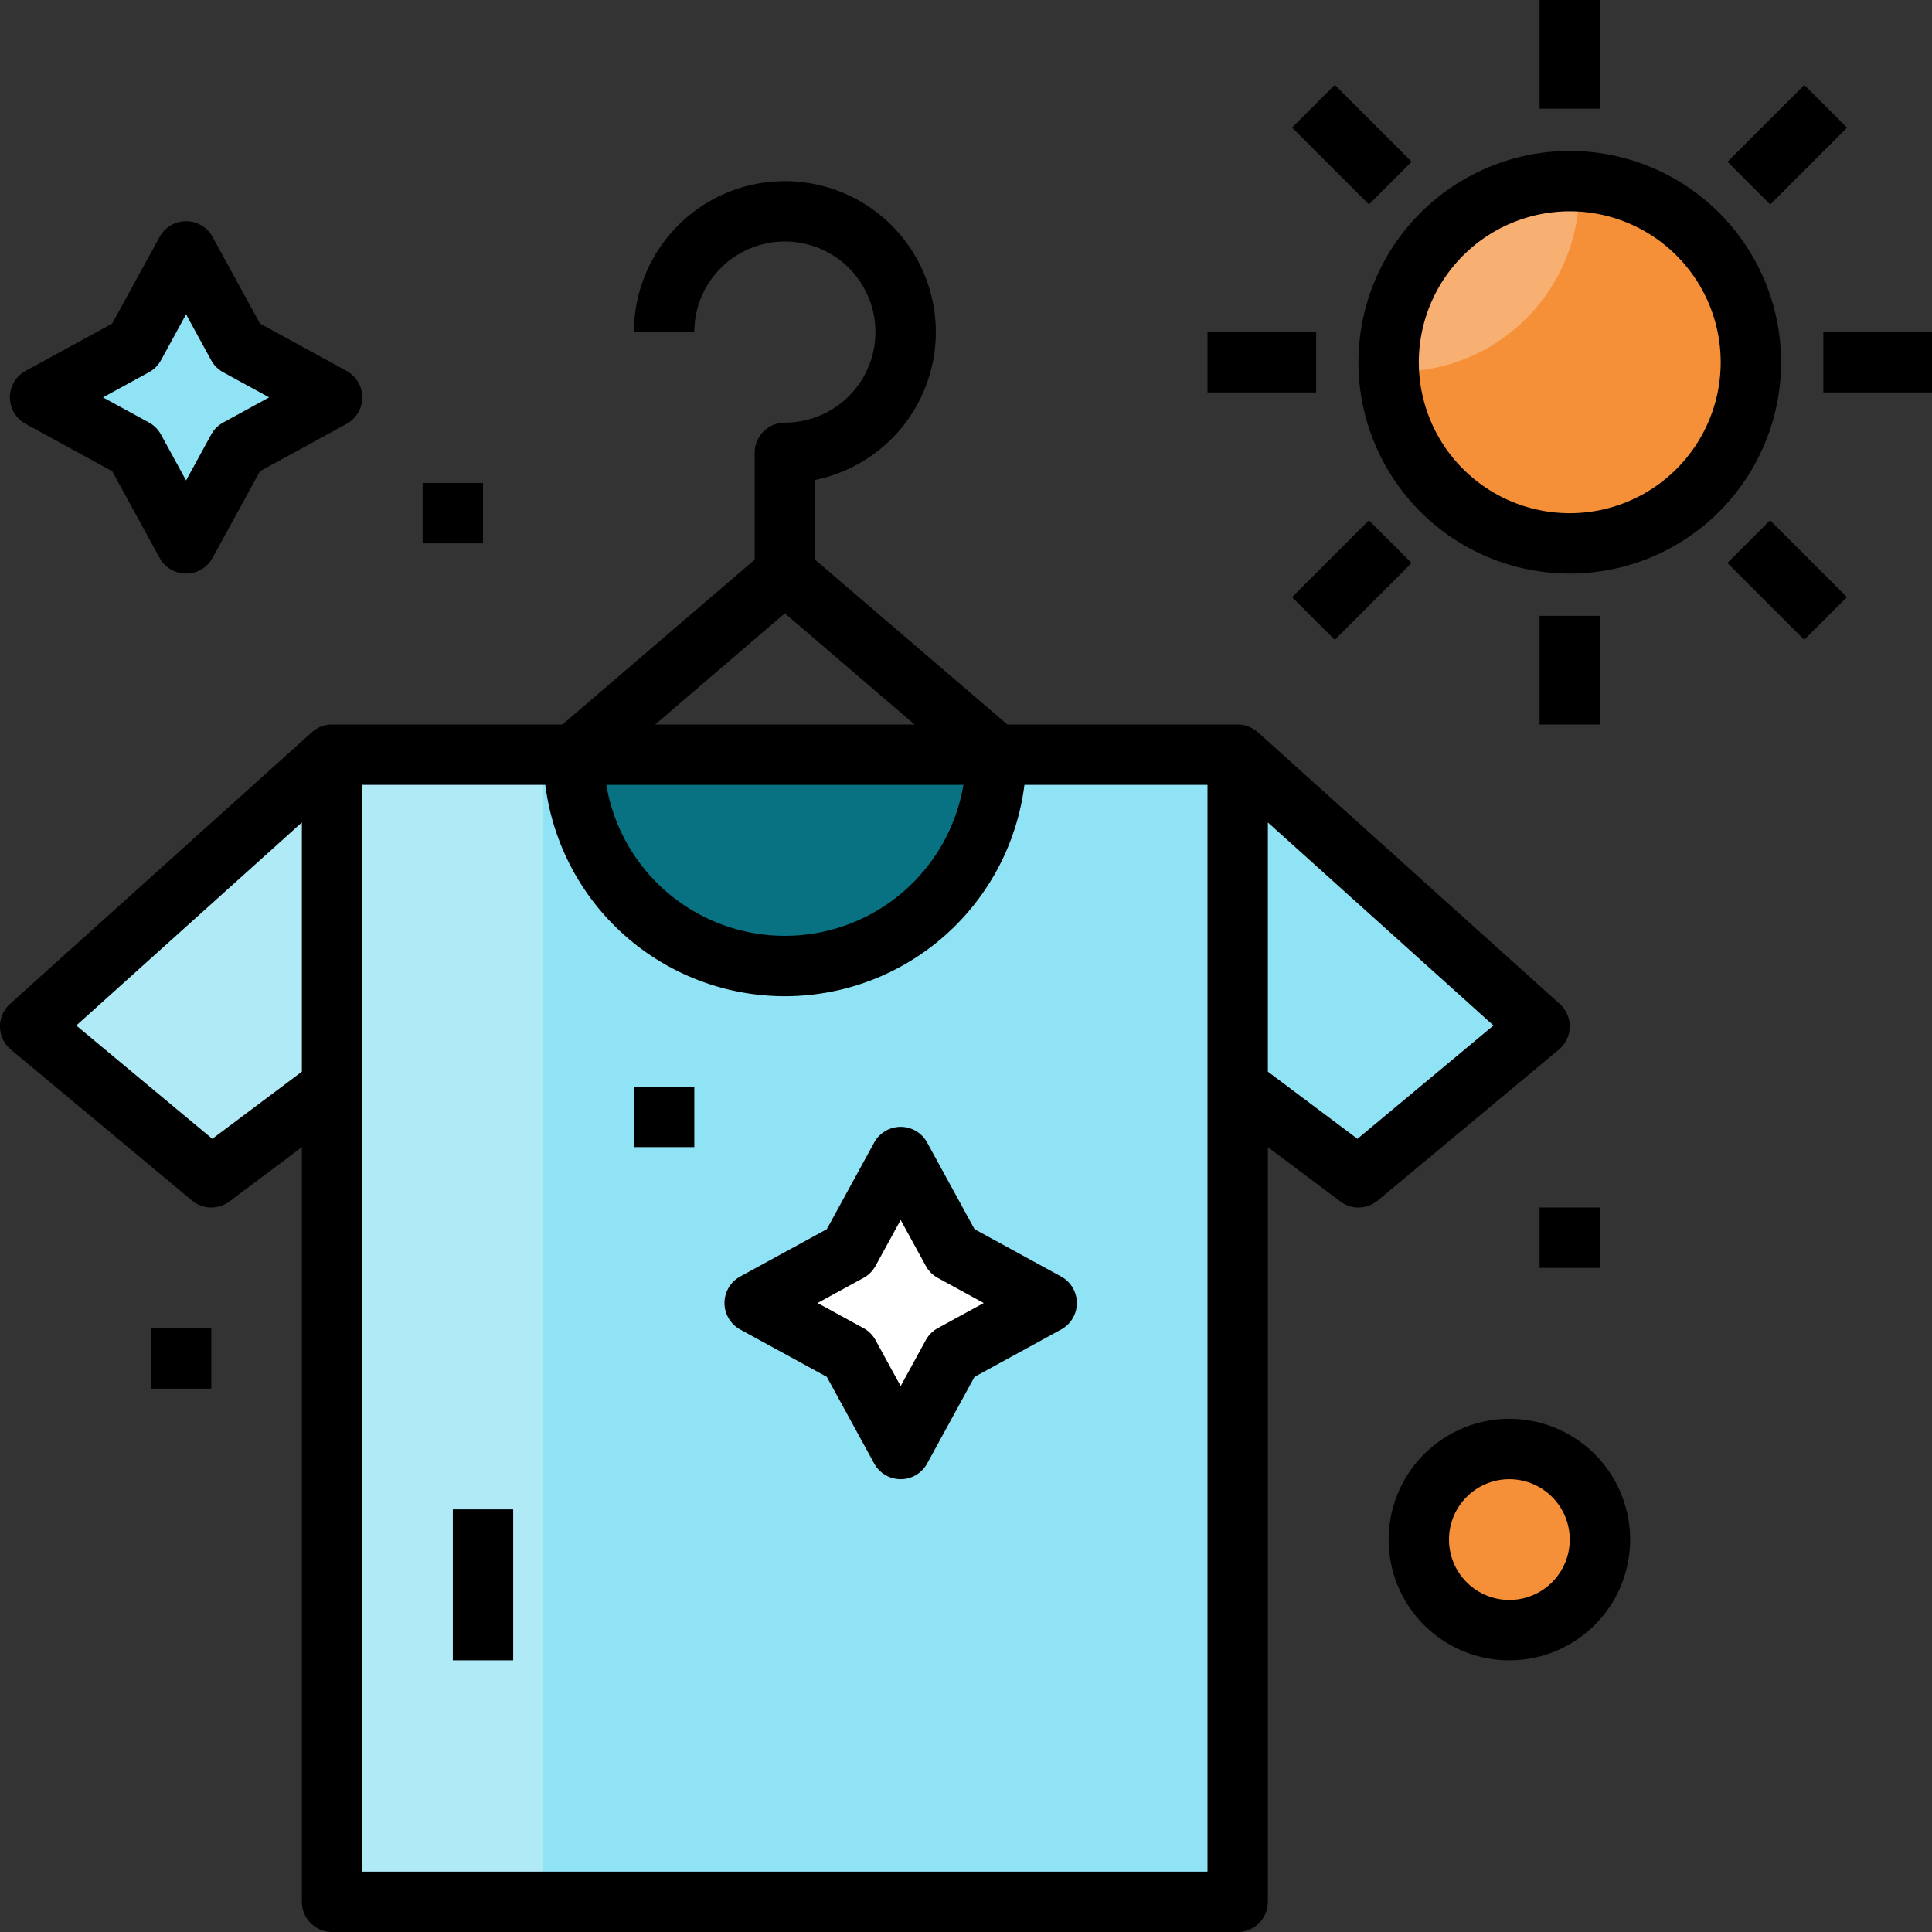 <svg id="Layer_3" height="512" viewBox="0 0 512 512" width="512" xmlns="http://www.w3.org/2000/svg" data-name="Layer 3"><rect x="0" y="0" width="512" height="512" fill="#333333" stroke="none"/><path d="m208 256a56 56 0 0 0 56-56h-112a56 56 0 0 0 56 56z" fill="#087182"/><path d="m328 200h-64a56 56 0 0 1 -112 0h-64l-80 72 48 40 32-24v216h240v-216l32 24 48-40z" fill="#90e3f5"/><circle cx="400" cy="408" fill="#f69038" r="24"/><path d="m225.009 331.636 13.677-25.009 13.678 25.009 25.009 13.678-25.009 13.677-13.678 25.009-13.677-25.009-25.009-13.677z" fill="#fff"/><path d="m35.636 91.636 13.678-25.009 13.677 25.009 25.009 13.678-25.009 13.677-13.677 25.009-13.678-25.009-25.009-13.677z" fill="#90e3f5"/><circle cx="416" cy="96" fill="#f69038" r="48"/><path d="m368 96q0 1.227.062 2.438 1.211.061 2.438.062a48 48 0 0 0 48-48q0-1.227-.062-2.438-1.211-.062-2.438-.062a48 48 0 0 0 -48 48z" fill="#fafcfc" opacity=".3"/><path d="m144 504v-304h-56l-80 72 48 40 32-24v216z" fill="#fafcfc" opacity=".3"/><path d="m368 408a32 32 0 1 0 32-32 32.036 32.036 0 0 0 -32 32zm48 0a16 16 0 1 1 -16-16 16.018 16.018 0 0 1 16 16z"/><path d="m281.212 338.294-22.953-12.553-12.554-22.953a8 8 0 0 0 -14.037 0l-12.554 22.953-22.953 12.553a8 8 0 0 0 0 14.038l22.953 12.553 12.554 22.953a8 8 0 0 0 14.037 0l12.554-22.953 22.953-12.553a8 8 0 0 0 0-14.038zm-32.687 13.678a8 8 0 0 0 -3.18 3.18l-6.659 12.175-6.659-12.175a8 8 0 0 0 -3.18-3.18l-12.175-6.659 12.175-6.658a8 8 0 0 0 3.18-3.18l6.659-12.175 6.659 12.175a8 8 0 0 0 3.18 3.18l12.175 6.658z"/><path d="m6.788 112.333 22.953 12.553 12.554 22.953a8 8 0 0 0 14.037 0l12.554-22.953 22.953-12.553a8 8 0 0 0 0-14.038l-22.953-12.553-12.554-22.953a8 8 0 0 0 -14.037 0l-12.554 22.953-22.953 12.552a8 8 0 0 0 0 14.038zm32.687-13.678a8 8 0 0 0 3.18-3.18l6.658-12.175 6.659 12.175a8 8 0 0 0 3.18 3.18l12.175 6.658-12.175 6.659a8 8 0 0 0 -3.18 3.18l-6.659 12.175-6.659-12.175a8 8 0 0 0 -3.18-3.18l-12.174-6.659z"/><path d="m112 128h16v16h-16z"/><path d="m40 352h16v16h-16z"/><path d="m408 320h16v16h-16z"/><path d="m168 288h16v16h-16z"/><path d="m2.879 278.146 48 40a8 8 0 0 0 9.921.254l19.2-14.4v200a8 8 0 0 0 8 8h240a8 8 0 0 0 8-8v-200l19.2 14.4a8 8 0 0 0 9.921-.254l48-40a8 8 0 0 0 .23-12.092l-80-72-.006.007a7.962 7.962 0 0 0 -5.345-2.061h-61.041l-50.959-43.679v-21.121a40 40 0 1 0 -48-39.2h16a24 24 0 1 1 24 24 8 8 0 0 0 -8 8v28.321l-50.959 43.679h-61.041a7.962 7.962 0 0 0 -5.346 2.06l-.006-.007-80 72a8 8 0 0 0 .23 12.092zm356.859 23.654-23.738-17.8v-66.037l59.783 53.8zm-151.738-139.263 34.374 29.463h-68.748zm47.321 45.463a47.99 47.99 0 0 1 -94.641 0zm-159.321 0h48.518a63.982 63.982 0 0 0 126.965 0h48.517v288h-224zm-16 9.963v66.037l-23.738 17.8-36.045-30.032z"/><path d="m360 96a56 56 0 1 0 56-56 56.063 56.063 0 0 0 -56 56zm56-40a40 40 0 1 1 -40 40 40.046 40.046 0 0 1 40-40z"/><path d="m408 0h16v28.8h-16z"/><path d="m408 163.2h16v28.8h-16z"/><path d="m483.2 88h28.8v16h-28.8z"/><path d="m320 88h28.8v16h-28.8z"/><path d="m459.3 30.3h28.8v16h-28.8z" transform="matrix(.707 -.707 .707 .707 111.665 346.178)"/><path d="m343.9 145.7h28.8v16h-28.8z" transform="matrix(.707 -.707 .707 .707 -3.737 298.379)"/><path d="m465.7 139.3h16v28.8h-16z" transform="matrix(.707 -.707 .707 .707 30.051 379.955)"/><path d="m350.3 23.9h16v28.8h-16z" transform="matrix(.707 -.707 .707 .707 77.859 264.571)"/><path d="m120 400h16v40h-16z"/></svg>